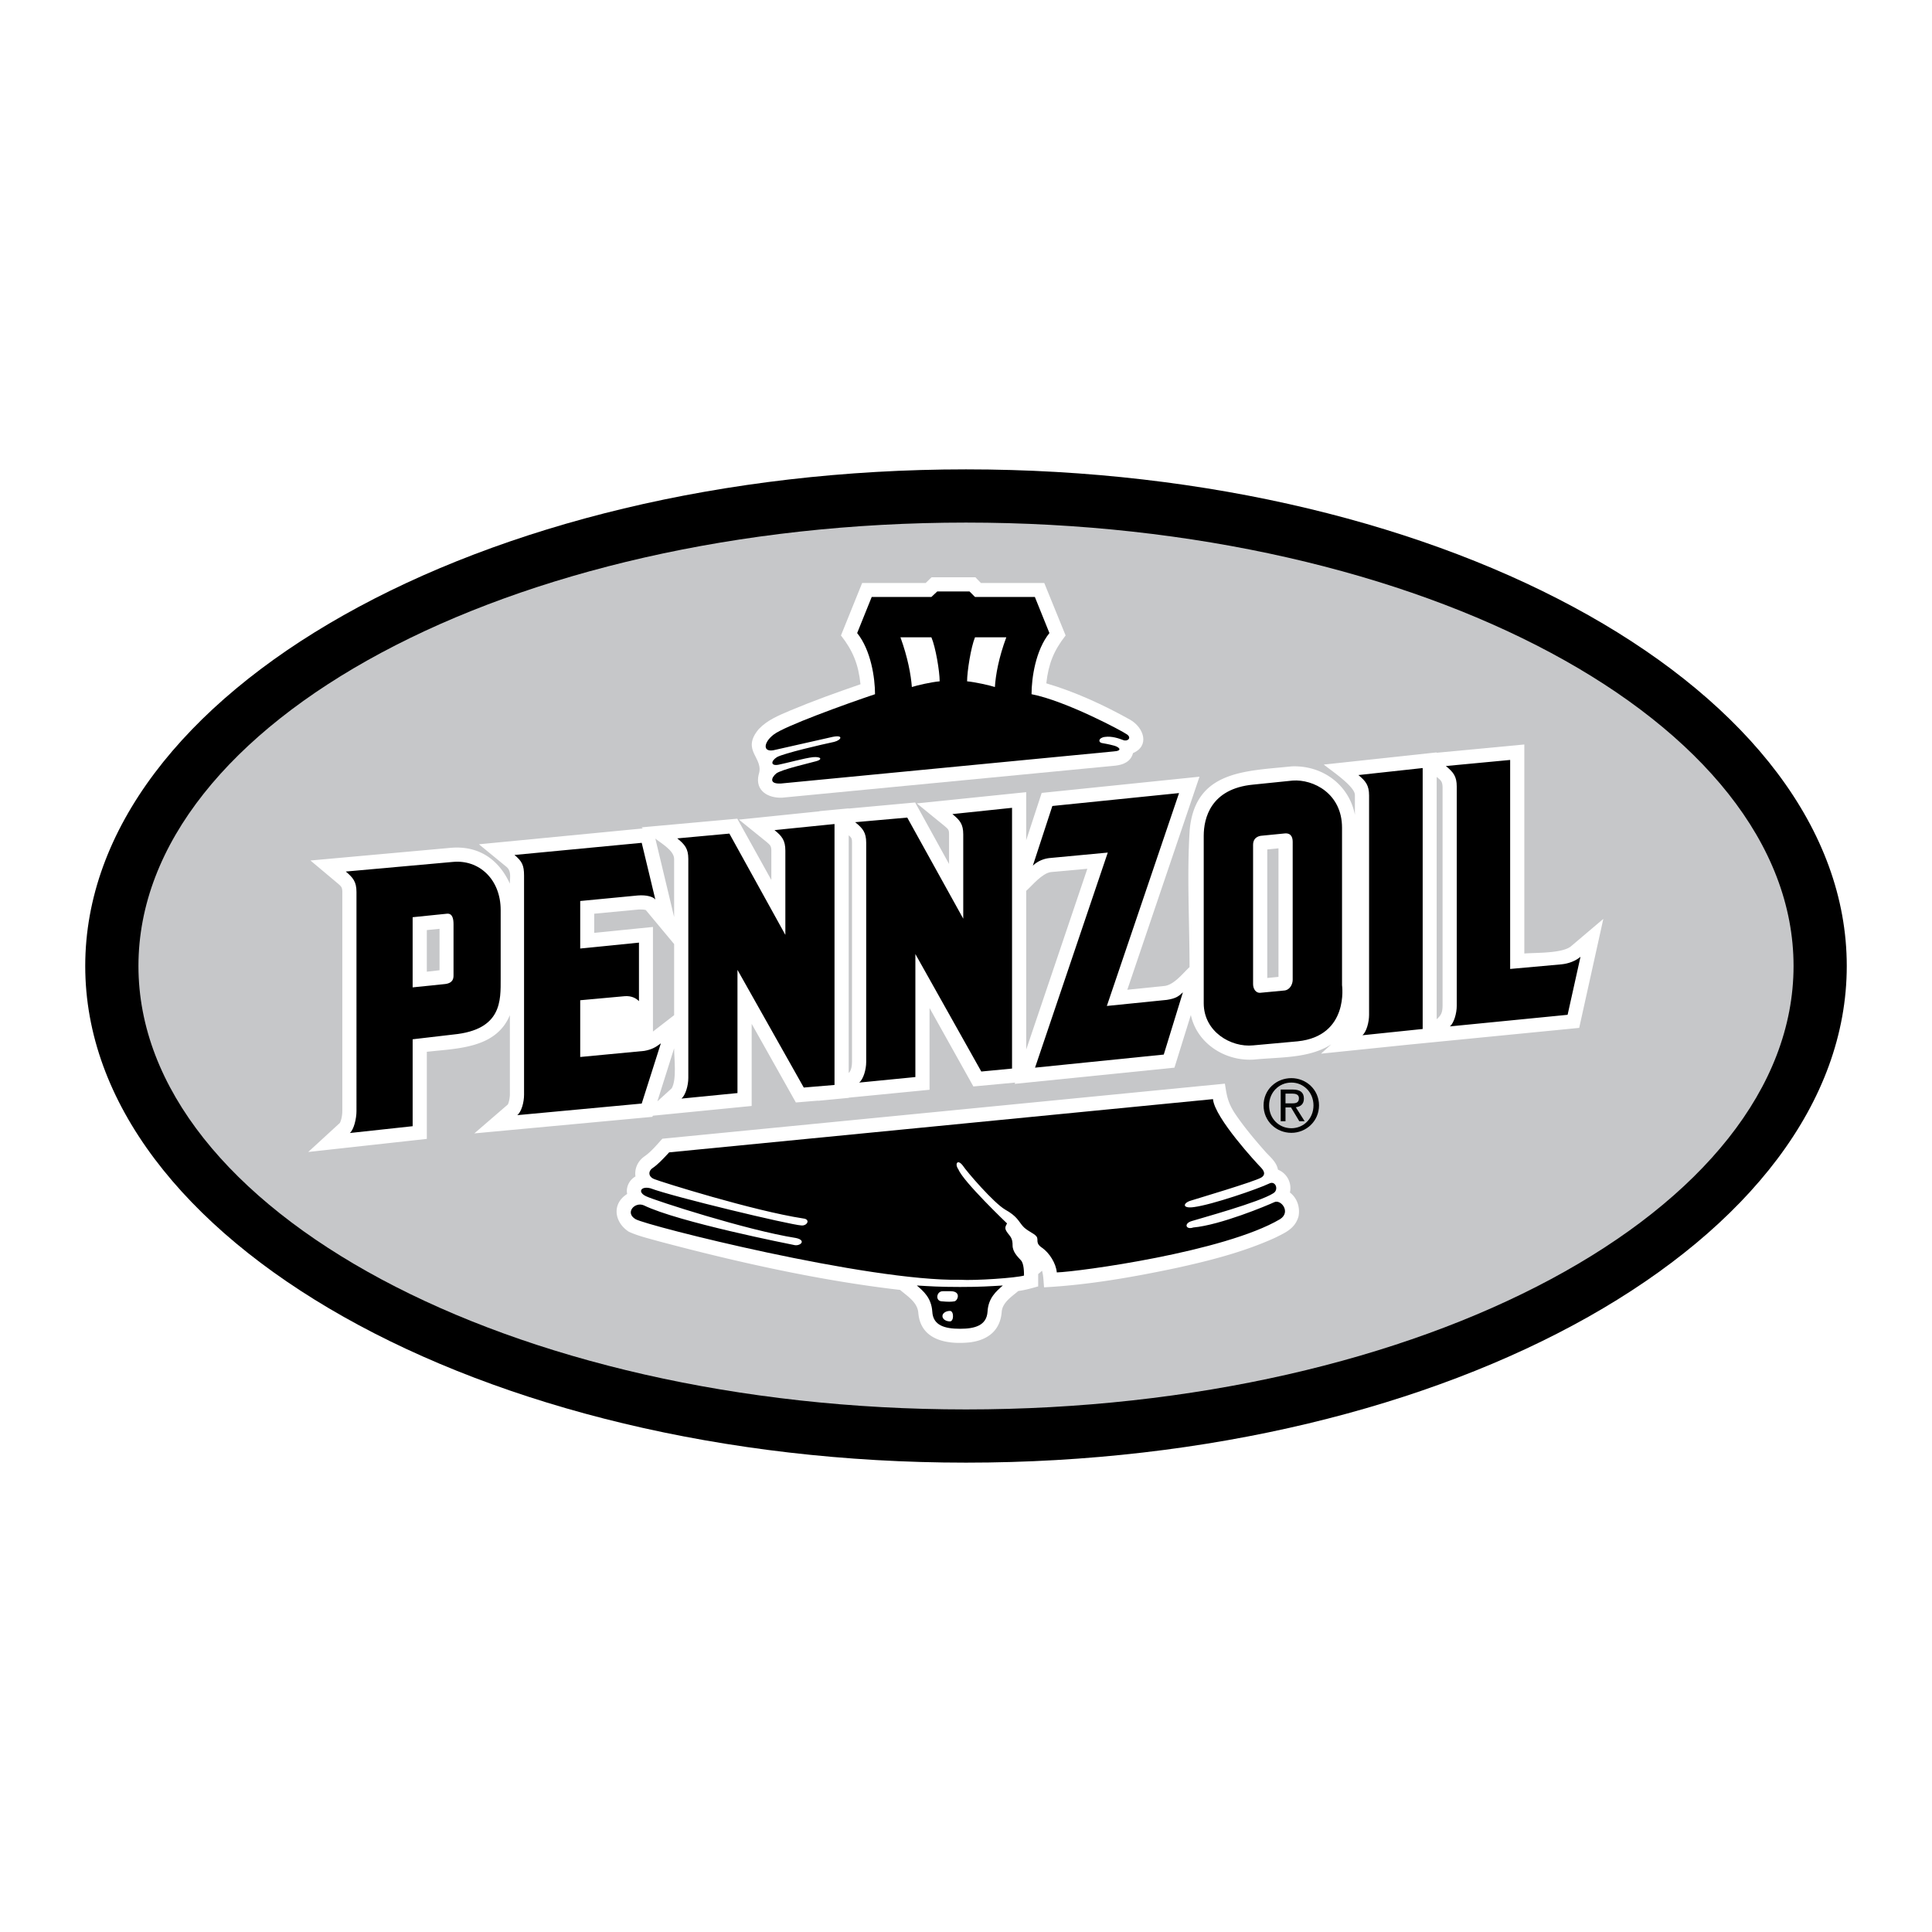 <svg xmlns="http://www.w3.org/2000/svg" width="2500" height="2500" viewBox="0 0 192.756 192.756"><g fill-rule="evenodd" clip-rule="evenodd"><path fill="#fff" d="M0 0h192.756v192.756H0V0z"/><path d="M96.378 145.928c-48.393 0-87.874-22.268-87.874-49.55 0-27.283 39.481-49.549 87.874-49.549 48.394 0 87.874 22.267 87.874 49.549s-39.481 49.55-87.874 49.55z"/><path d="M96.378 52.138c45.472 0 82.565 19.878 82.565 44.24 0 24.362-37.094 44.241-82.565 44.241S13.813 120.74 13.813 96.378c0-24.361 37.094-44.24 82.565-44.24z" fill="#c6c7c9"/><path d="M98.27 65.274c.02-.092.037-.184.057-.275h.129a19.656 19.656 0 0 0-.406 1.801l-.055-.019c.073-.496.165-.992.275-1.507zM91.767 64.999h.128c.147.588.257 1.194.331 1.782l-.055.019a19.575 19.575 0 0 0-.404-1.801z"/><path d="M112.766 71.815c-2.627-1.47-5.492-2.793-8.377-3.638.221-1.966.752-3.271 1.928-4.777l-2.131-5.235h-6.32l-.551-.57h-4.372l-.588.57h-6.338L83.903 63.4c1.194 1.525 1.745 2.885 1.948 4.869-2.352.809-4.704 1.653-6.982 2.608-1.157.496-2.278.938-3.16 1.855-1.837 2.187.569 2.848-.019 4.557-.386 1.635.992 2.352 2.333 2.297l33.273-3.197c.789-.092 1.523-.404 1.744-1.249 1.692-.735 1.085-2.535-.274-3.325z" fill="#fff"/><path d="M64.87 103.121c-.239.184-.478.258-.771.33l-4.813.459v-2.828c.478-.037 3.16-.441 3.417-.24l2.167 2.279z"/><path d="M89.801 128.695c.753.643 1.727 1.23 1.819 2.277.221 2.756 2.884 3.18 5.107 2.959 1.855-.221 3.085-1.213 3.214-3.068.092-.938 1.012-1.506 1.654-2.059.697-.092 1.322-.275 1.984-.459v-1.23l.385-.332c.148.498.148 1.121.203 1.654 4.428-.238 8.836-1.01 13.191-1.93 3.344-.734 6.668-1.578 9.811-2.994 1.064-.533 2.039-.918 2.389-2.168.164-.918-.148-1.818-.863-2.369a1.983 1.983 0 0 0-1.195-2.279c-.129-.734-.734-1.23-1.213-1.744-1.119-1.268-2.223-2.572-3.16-3.988-.643-1.047-.734-1.652-.918-2.848l-56.127 5.494c-.551.605-1.084 1.268-1.764 1.746-.661.459-1.029 1.193-.918 2.02-.606.332-.974 1.066-.827 1.746-1.58.992-1.268 2.848.165 3.766.919.424 1.948.662 2.921.938 7.864 2.093 16.058 3.931 24.142 4.868zM118.811 101.266c.625 2.885 3.473 4.648 6.32 4.445 2.553-.256 5.492-.092 7.697-1.525l-1.029.938 8.746-.9 17.012-1.672 2.408-10.875-3.252 2.756c-.9.698-3.51.606-4.631.698V74.277l-8.744.826v-.036l-11.264 1.212c.662.552 3.088 2.149 3.105 3.031v1.984c-.588-3.013-3.252-4.96-6.32-4.832-4.557.479-9.59.386-10.16 6.302-.293 4.465-.018 9.241-.018 13.724-.68.625-1.488 1.709-2.443 1.875l-3.766.385 7.201-21.256-15.744 1.617-1.545 4.721v-4.795l-10.912 1.121 2.774 2.26c.312.275.441.349.441.771V86.2l-3.381-6.136-6.632.607v-.019l-2.921.275v.019l-8.029.827 2.774 2.242c.331.294.441.367.459.808v2.976L73.56 81.68l-9.553.864.128.11-16.351 1.58 2.756 2.26c.496.423.331 1.084.331 1.672-1.121-2.443-3.123-3.803-5.861-3.582l-14.037 1.268 2.738 2.297c.312.275.422.349.441.771v21.918c0 .385-.074.844-.239 1.193l-3.16 2.902 11.832-1.305v-8.689c3.031-.35 6.889-.312 8.286-3.656v7.975c-.019.312-.074.66-.202.936l-3.344 2.885 17.766-1.652.037-.111 9.866-.973v-8.195l4.41 7.846 2.223-.184-.019.018 3.068-.293v-.02l8.065-.789v-8.158l4.373 7.828 4.17-.387-.055.129 15.947-1.617 1.635-5.255z" fill="#fff"/><path d="M102.385 104.719V88.882c.645-.588 1.562-1.727 2.443-1.874l3.656-.331-6.099 18.042z" fill="#c6c7c9"/><path d="M104.994 80.413l-1.947 5.953c.514-.496 1.158-.698 1.617-.754l5.859-.551-7.256 21.458 12.842-1.305 1.91-6.209c-.439.404-.68.605-1.598.752l-5.99.607 7.203-21.239-12.64 1.288zM135.529 77.327c.734.606 1.064 1.028 1.064 2.039v21.88c0 .736-.256 1.691-.66 2.041l6.008-.625V76.628l-6.412.699zM144.66 102.404c.404-.35.68-1.305.68-2.057V78.484c0-1.029-.33-1.433-1.084-2.058l6.412-.606v20.852l5.107-.459c.754-.074 1.434-.349 1.91-.753l-1.285 5.787-11.74 1.157zM67.57 83.646c.753.606 1.103 1.029 1.103 2.04v21.863c0 .754-.276 1.709-.68 2.057l5.585-.551V96.764l6.614 11.74 3.068-.258V82.213l-5.989.606c.753.606 1.084 1.028 1.084 2.058v8.396L72.77 83.168l-5.2.478zM85.318 82.03c.753.606 1.103 1.011 1.103 2.058v21.862c0 .754-.276 1.709-.698 2.059l5.604-.551V95.184l6.577 11.722 3.068-.295V80.596l-5.952.625c.753.606 1.083 1.011 1.083 2.021v8.415L90.517 81.57l-5.199.46zM51.329 85.3c.753.624.956 1.028.956 2.058v21.863c0 .754-.257 1.709-.68 2.039l12.419-1.158 1.911-6.008c-.551.424-.955.625-1.653.754l-6.394.607v-5.66l4.428-.404c.68-.055 1.157.203 1.433.496v-5.841l-5.861.588v-4.74l5.732-.551c.882-.074 1.562.128 1.764.404l-1.36-5.658L51.329 85.3zM41.169 112.361l-6.265.68c.404-.348.662-1.432.662-2.186V88.993c0-1.029-.349-1.433-1.065-2.039l10.637-.956c2.646-.276 4.814 1.727 4.814 4.795v6.853c0 2.168.146 5.088-4.703 5.566l-4.079.477v8.672h-.001zM133.895 82.581v15.708s.734 5.07-4.428 5.604l-4.447.404c-2.205.221-4.924-1.359-4.924-4.207V83.389c0-1.764.699-4.703 4.924-5.107l3.951-.404c2.056-.147 4.924 1.286 4.924 4.703zM102.918 69.261c0-1.617.404-4.392 1.783-6.1l-1.453-3.602h-5.971l-.55-.551h-3.215l-.588.551h-5.953l-1.452 3.602c1.378 1.708 1.782 4.482 1.782 6.1-3.013 1.01-9.039 3.196-10.105 4.023-1.065.809-1.139 1.874.166 1.524l5.695-1.286c1.139-.238.9.312.166.496-1.139.239-5.052 1.14-5.714 1.525-.625.404-.625.9.166.753.827-.165 2.609-.661 3.436-.753.827-.074.974.238.312.404-.625.184-3.491.826-3.986 1.23-.478.404-.735 1.065.496.992l33.144-3.196c.973-.056.605-.423.109-.57-.312-.073-.35-.11-1.176-.257-.496-.055-.422-.551.238-.625.662-.092 1.379.147 1.801.312.404.184.9-.184.404-.551-.404-.31-6.117-3.36-9.535-4.021zM66.762 114.971c-.662.717-1.139 1.213-1.617 1.543-.496.312-.496.9.166 1.139.625.258 9.811 3.143 14.827 3.914.735.074.422.734-.166.699-1.194-.074-12.787-2.848-15.083-3.713-.974-.238-1.305.404-.404.809.9.424 10.013 3.381 14.918 4.152 1.047.221.496.791-.092.717-.551-.109-11.629-2.297-15.065-3.969-.9-.404-1.948.734-.827 1.379 1.139.66 23.167 6.209 32.372 6.043 1.487.094 5.585-.184 6.374-.422 0-.312 0-1.213-.311-1.525-.312-.348-.828-.826-.828-1.488 0-.623-.146-.809-.477-1.211-.312-.424-.312-.57-.074-.975 0 0-4.354-4.152-4.85-5.383-.404-.57-.092-1.066.423-.404.44.662 3.105 3.748 4.244 4.41 1.158.643 1.322 1.139 1.727 1.615.404.496 1.158.736 1.396 1.066s-.166.643.551 1.121c.736.514 1.396 1.561 1.471 2.461 2.205-.072 16.719-2.039 22.268-5.309 1.139-.717.072-2.039-.588-1.691-.662.312-5.365 2.279-8.066 2.518-.734.258-.973-.404-.146-.643.809-.258 6.76-1.875 8.139-2.775.57-.348.221-1.285-.404-.973-1.139.551-5.695 2.113-7.496 2.352-1.23.184-1.139-.404-.33-.643.568-.184 6.283-1.875 7.018-2.297.387-.238.387-.551 0-.975-.404-.404-4.648-4.979-4.812-6.852l-54.258 5.31zM95.79 132.572c1.487 0 2.646-.332 2.737-1.709.074-1.379.883-2.039 1.525-2.609-1.287.074-2.188.146-4.263.146-2.131 0-3.031-.072-4.317-.146.662.57 1.452 1.23 1.543 2.609.074 1.377 1.232 1.709 2.775 1.709z"/><path d="M89.837 63.583h3.087c.422.974.826 3.399.826 4.392-.826.073-2.278.404-2.774.569-.091-1.212-.404-2.939-1.139-4.961zM100.4 63.583h-3.123c-.404.974-.79 3.399-.79 4.392.79.073 2.278.404 2.774.569.075-1.212.387-2.939 1.139-4.961z" fill="#fff"/><path d="M128.842 107.566c-1.506 0-2.775 1.139-2.775 2.719s1.27 2.738 2.775 2.738c1.469 0 2.756-1.158 2.756-2.738s-1.287-2.719-2.756-2.719z"/><path d="M128.842 108.008c1.23 0 2.205.992 2.205 2.277 0 1.305-.975 2.279-2.205 2.279-1.25 0-2.223-.975-2.223-2.279 0-1.285.973-2.277 2.223-2.277z" fill="#c6c7c9"/><path d="M128.254 110.488h.551l.826 1.377h.533l-.881-1.395c.459-.057.807-.295.807-.865 0-.605-.367-.9-1.102-.9h-1.213v3.16h.479v-1.377z"/><path d="M94.063 128.824c-.643 0-.771.973-.11 1.01.643.055.938.055 1.268 0 .312-.037.716-.973-.331-1.01h-.827zM94.78 131.836c.404 0 .404-1.047 0-1.047-.423 0-.753.238-.753.516-.001.293.33.531.753.531z" fill="#fff"/><path d="M128.254 109.109h.66c.332 0 .682.074.682.461 0 .496-.369.514-.773.514h-.568v-.975h-.001z" fill="#c6c7c9"/><path d="M41.169 98.51l3.215-.33c.864-.094.864-.625.864-.9v-5.072c0-.551-.111-1.102-.662-1.047l-3.417.349v7z" fill="#fff"/><path fill="#c6c7c9" d="M43.852 96.801l-1.268.146v-4.152l1.268-.128v4.134zM65.586 109.883l1.672-5.293c0 1.012.275 3.088-.239 3.988l-1.433 1.305zM67.258 91.492l-1.874-7.827c.606.496 1.874 1.194 1.874 2.04v5.787zM67.258 101.283l-2.113 1.635V92.483l-5.86.588V91.16l4.482-.423c.221 0 .441 0 .662.056l2.83 3.398v7.092h-.001zM84.675 83.334c.275.238.33.33.33.68v21.917c0 .33-.055.883-.33 1.121V83.334zM143.338 77.51c.404.331.568.44.588.992v21.88c-.02.645-.129.9-.588 1.305V77.51z"/><path d="M128.971 83.996c0-.257-.037-.9-.771-.846l-2.426.239c-.496.092-.754.404-.754.9v13.89c0 .459.258.955.809.863l2.334-.221c.551-.074.809-.643.809-1.066V83.996h-.001z" fill="#fff"/><path fill="#c6c7c9" d="M126.436 84.749l1.119-.111v12.825l-1.119.109V84.749z"/></g></svg>